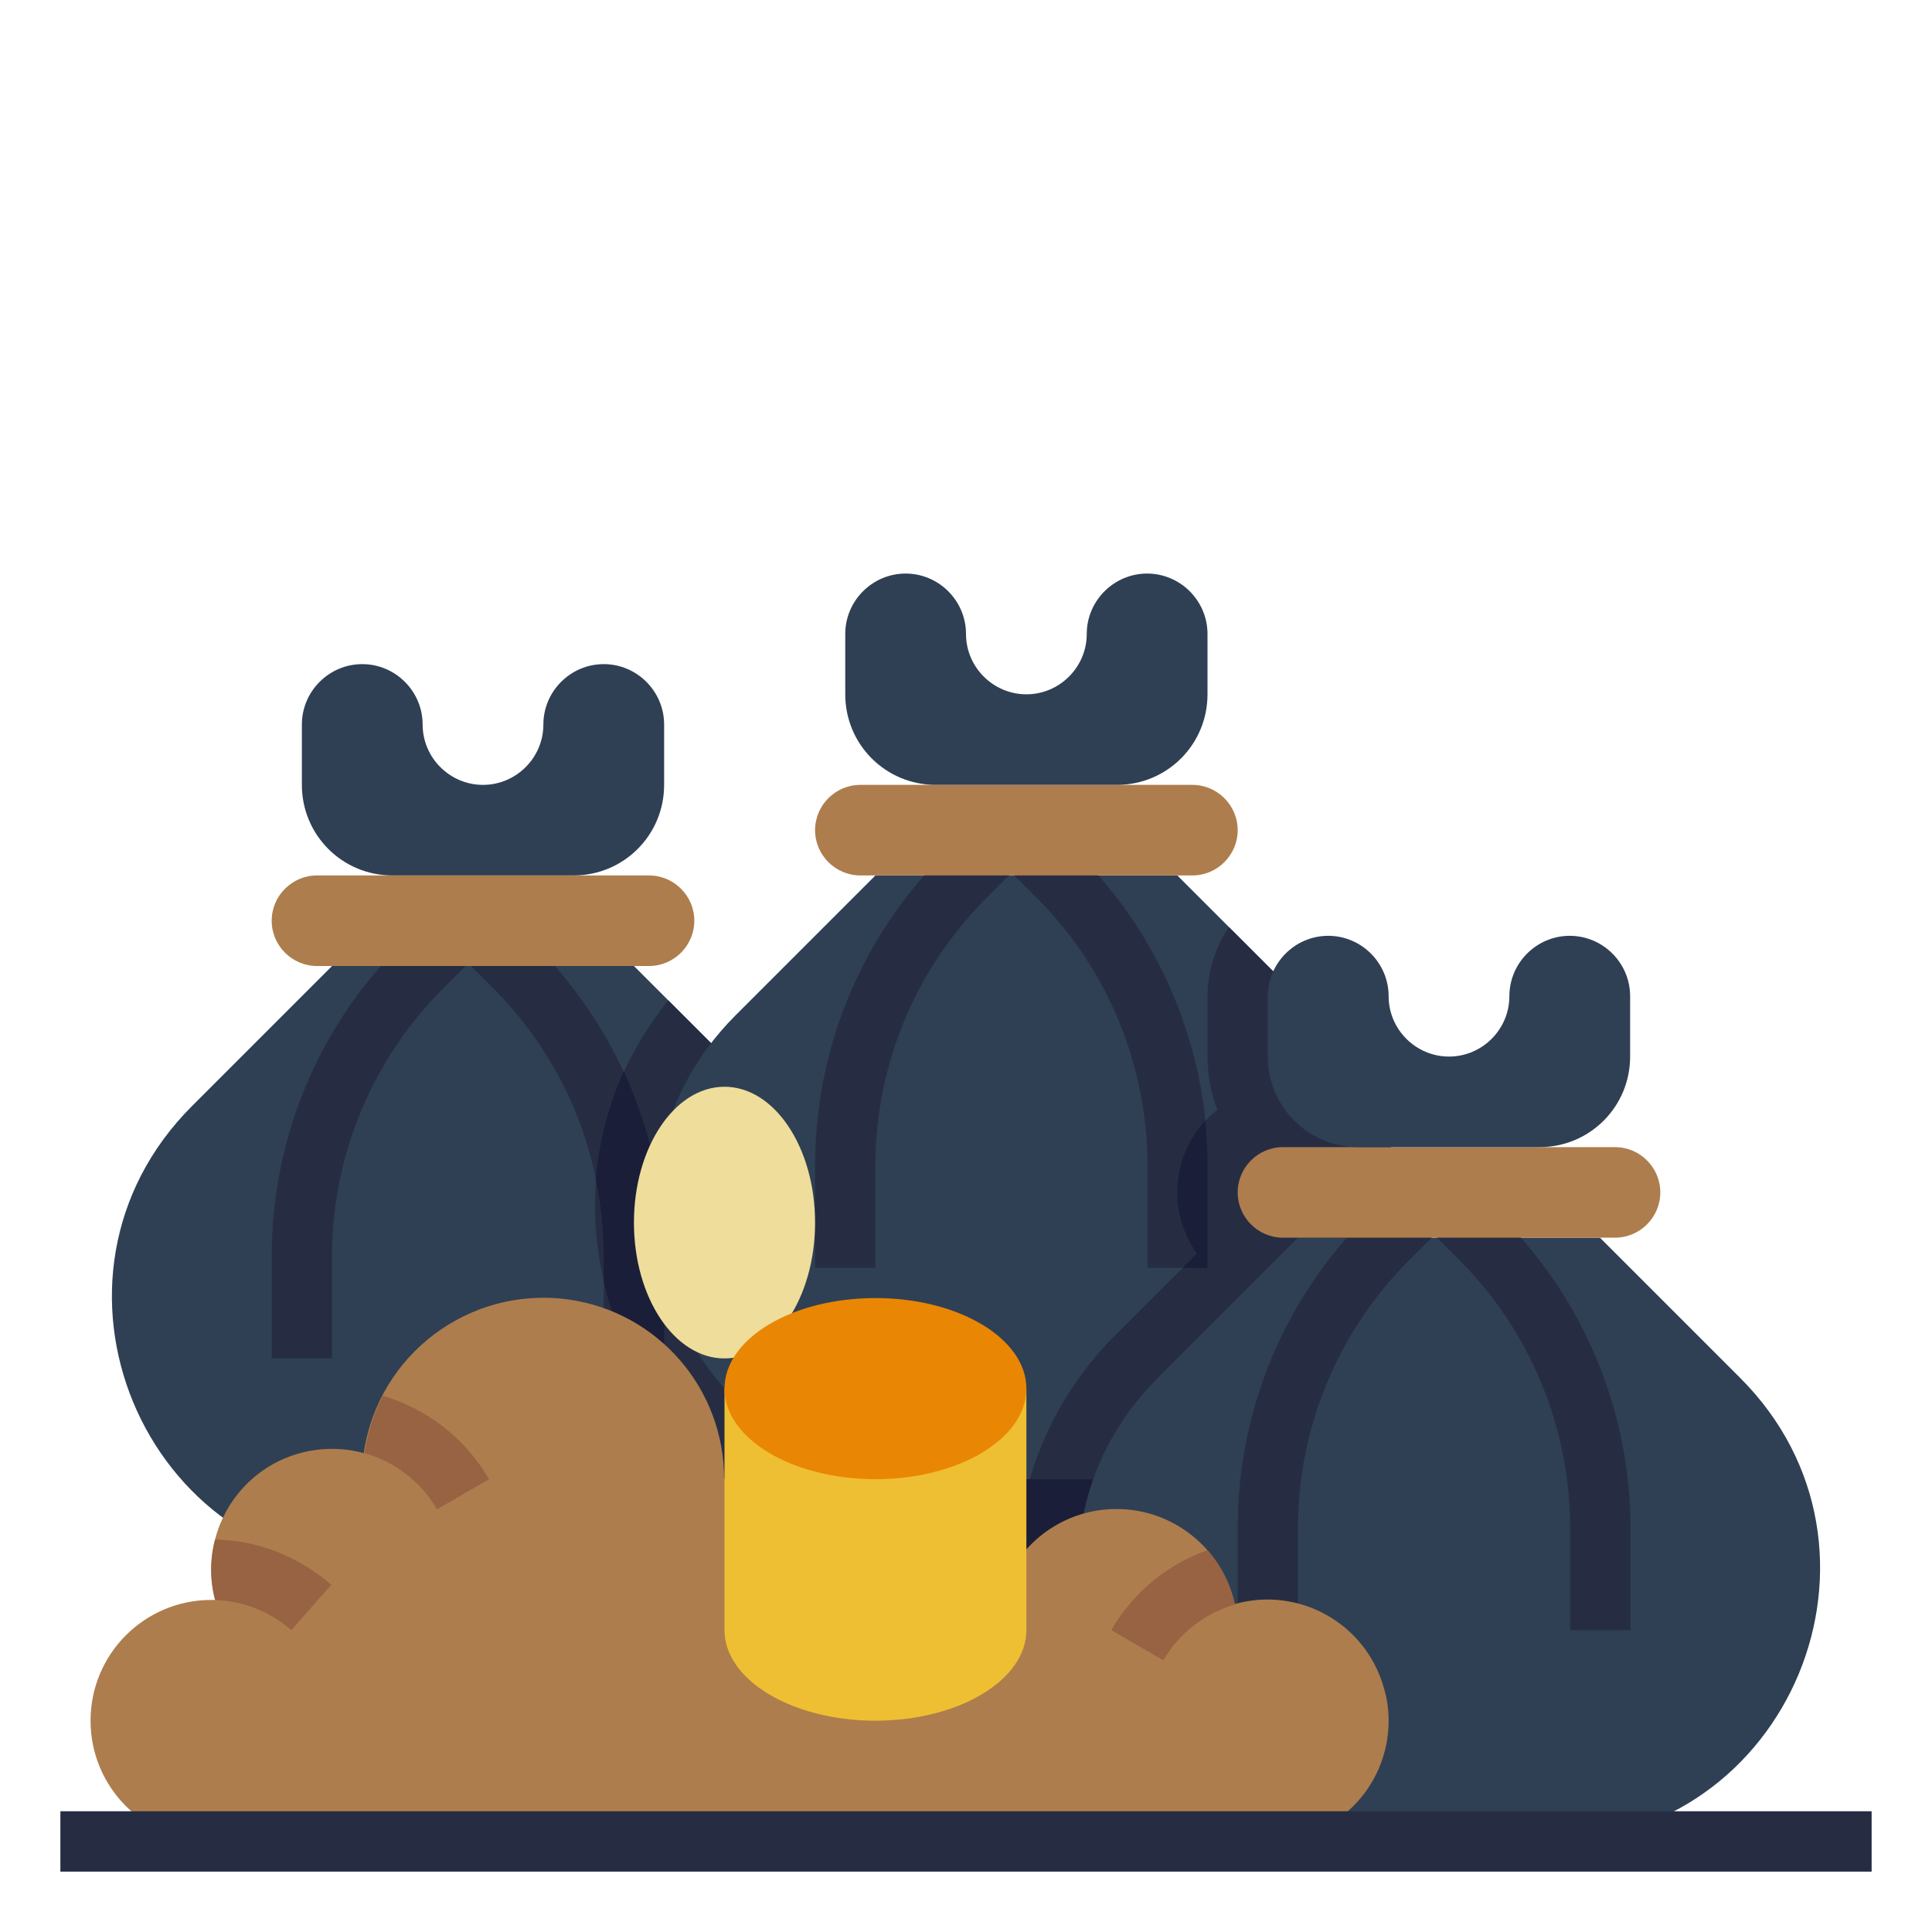 <?xml version="1.0" encoding="utf-8"?>
<!-- Generator: Adobe Illustrator 22.1.0, SVG Export Plug-In . SVG Version: 6.00 Build 0)  -->
<svg version="1.1" id="Layer_1" xmlns="http://www.w3.org/2000/svg" xmlns:xlink="http://www.w3.org/1999/xlink" x="0px" y="0px"
	 viewBox="0 0 512 512" style="enable-background:new 0 0 512 512;" xml:space="preserve">
<style type="text/css">
	.st0{fill:#1A1E38;}
	.st1{fill:#2F4054;}
	.st2{fill:#262D43;}
	.st3{fill:#AE7D4D;}
	.st4{fill:#976342;}
	.st5{fill:#EFBF33;}
	.st6{fill:#EFDD9B;}
	.st7{fill:#E98704;}
</style>
<g id="Flat">
	<path class="st0" d="M216,372h104v60H216V372z"/>
	<path class="st1" d="M177,265l-9-9H88l-37.1,37.1C5.5,338.5,37.7,416,101.8,416h52.4c18.1,0.2,35.5-6.5,48.8-18.8
		c27.8-25.8,33.5-72.7,2.1-104.1L177,265z"/>
	<path class="st2" d="M106.3,250.3c-22.1,21.9-34.4,51.8-34.3,82.9V360h16v-26.7c-0.1-26.9,10.6-52.6,29.7-71.6l12-12l-11.3-11.3
		L106.3,250.3z"/>
	<path class="st2" d="M129.7,238.3l-11.3,11.3l12,12c14,13.9,23.6,31.6,27.5,50.9c1.4,6.8,2.1,13.8,2.1,20.7V360h16v-26.8
		c0.1-31.1-12.3-61-34.3-82.9L129.7,238.3z"/>
	<path class="st3" d="M172,232H84c-6.6,0-12,5.4-12,12c0,6.6,5.4,12,12,12h88c6.6,0,12-5.4,12-12C184,237.4,178.6,232,172,232z"/>
	<path class="st1" d="M160,176c-8.8,0-16,7.2-16,16s-7.2,16-16,16s-16-7.2-16-16s-7.2-16-16-16s-16,7.2-16,16v16
		c0,13.3,10.7,24,24,24h48c13.3,0,24-10.7,24-24v-16C176,183.2,168.8,176,160,176z"/>
	<path class="st2" d="M177.1,265.1c-20.3,25-25.1,58.2-12.5,88.6c7.5,18.5,21,33.8,38.4,43.5c27.8-25.8,33.5-72.7,2.1-104.1
		L177.1,265.1z"/>
	<path class="st0" d="M157.9,312.5c1.4,6.8,2.1,13.8,2.1,20.7v6.5c1.1,4.8,2.6,9.4,4.5,13.9c0.9,2.2,1.9,4.3,2.9,6.3h8.6v-26.8
		c0-17-3.6-33.7-10.7-49.2C161.2,293.1,158.7,302.7,157.9,312.5z"/>
	<path class="st1" d="M325.7,245.7L312,232h-80l-37.1,37.1C149.6,314.5,181.7,392,245.8,392h52.4c64.1,0,96.3-77.5,50.9-122.9
		L325.7,245.7z"/>
	<path class="st2" d="M250.3,226.3c-22.1,21.9-34.4,51.8-34.3,82.9V336h16v-26.7c-0.1-26.9,10.6-52.6,29.7-71.6l12-12l-11.3-11.3
		L250.3,226.3z"/>
	<path class="st2" d="M273.7,214.3l-11.3,11.3l12,12c19.1,18.9,29.7,44.7,29.7,71.6V336h16v-26.8c0-31.1-12.3-60.9-34.3-82.9
		L273.7,214.3z"/>
	<path class="st3" d="M316,208h-88c-6.6,0-12,5.4-12,12c0,6.6,5.4,12,12,12h88c6.6,0,12-5.4,12-12C328,213.4,322.6,208,316,208z"/>
	<path class="st1" d="M304,152c-8.8,0-16,7.2-16,16s-7.2,16-16,16s-16-7.2-16-16s-7.2-16-16-16s-16,7.2-16,16v16
		c0,13.3,10.7,24,24,24h48c13.3,0,24-10.7,24-24v-16C320,159.2,312.8,152,304,152z"/>
	<path class="st2" d="M325.7,245.7c-3.7,5.4-5.7,11.7-5.7,18.3v16c0,4.8,0.9,9.6,2.6,14.1c-11.6,9.2-14,26-5.4,38.1l-21.6,21.6
		c-10.7,10.6-18.5,23.8-22.7,38.2h25.3c64.1,0,96.3-77.5,50.9-122.9L325.7,245.7z"/>
	<path class="st0" d="M317.2,332.2l-3.8,3.8h6.6v-26.8c0-4.1-0.2-8.1-0.6-12.2C310.4,306.8,309.5,321.4,317.2,332.2z"/>
	<path class="st1" d="M424,328h-80l-37.1,37.1C261.6,410.4,293.7,488,357.8,488h52.4c64.1,0,96.3-77.6,50.9-122.9L424,328z"/>
	<path class="st2" d="M362.3,322.3c-22.1,21.9-34.4,51.8-34.3,82.9V432h16v-26.7c-0.1-26.9,10.6-52.6,29.7-71.6l12-12l-11.3-11.3
		L362.3,322.3z"/>
	<path class="st2" d="M385.7,310.3l-11.3,11.3l12,12c19.1,18.9,29.7,44.7,29.7,71.6V432h16v-26.7c0.1-31.1-12.3-61-34.3-82.9
		L385.7,310.3z"/>
	<path class="st3" d="M428,304h-88c-6.6,0-12,5.4-12,12c0,6.6,5.4,12,12,12h88c6.6,0,12-5.4,12-12C440,309.4,434.6,304,428,304z"/>
	<path class="st1" d="M416,248c-8.8,0-16,7.2-16,16s-7.2,16-16,16s-16-7.2-16-16s-7.2-16-16-16s-16,7.2-16,16v16
		c0,13.3,10.7,24,24,24h48c13.3,0,24-10.7,24-24v-16C432,255.2,424.8,248,416,248z"/>
	<path class="st3" d="M368,456c0,17.7-14.3,32-32,32H56c-17.7,0-32-14.3-32-32s14.3-32,32-32c0.3,0,0.7,0,1,0
		c-4.4-17.1,5.8-34.6,22.9-39c5.4-1.4,11.1-1.4,16.5,0.1c3.8-26.2,28.1-44.4,54.4-40.7c23.6,3.4,41.1,23.6,41.1,47.5h16v40h56
		c0-17.7,14.3-32,32-32c15,0,28.1,10.5,31.3,25.2c17-4.8,34.7,5.1,39.5,22.1C367.6,450.1,368,453.1,368,456z"/>
	<g>
		<path class="st4" d="M87.8,420l-10.6,12c-5.6-4.9-12.7-7.7-20.2-8c-1.4-5.3-1.4-10.8,0-16C68.4,408.2,79.2,412.5,87.8,420z"/>
		<path class="st4" d="M129.6,392l-13.8,8c-4.2-7.3-11.1-12.6-19.2-14.9c0.8-5.3,2.4-10.5,4.9-15.2
			C113.3,373.4,123.4,381.3,129.6,392z"/>
		<path class="st4" d="M327.3,425.2c-8,2.3-14.8,7.6-19,14.8l-13.8-8c5.7-9.9,14.8-17.4,25.5-21.2
			C323.6,414.9,326.1,419.9,327.3,425.2L327.3,425.2z"/>
	</g>
	<path class="st5" d="M272,368v64c0,13.2-17.9,24-40,24s-40-10.8-40-24v-64H272z"/>
	<ellipse class="st6" cx="192" cy="324" rx="24" ry="36"/>
	<ellipse class="st7" cx="232" cy="368" rx="40" ry="24"/>
	<path class="st2" d="M16,480h480v16H16V480z"/>
</g>
</svg>
